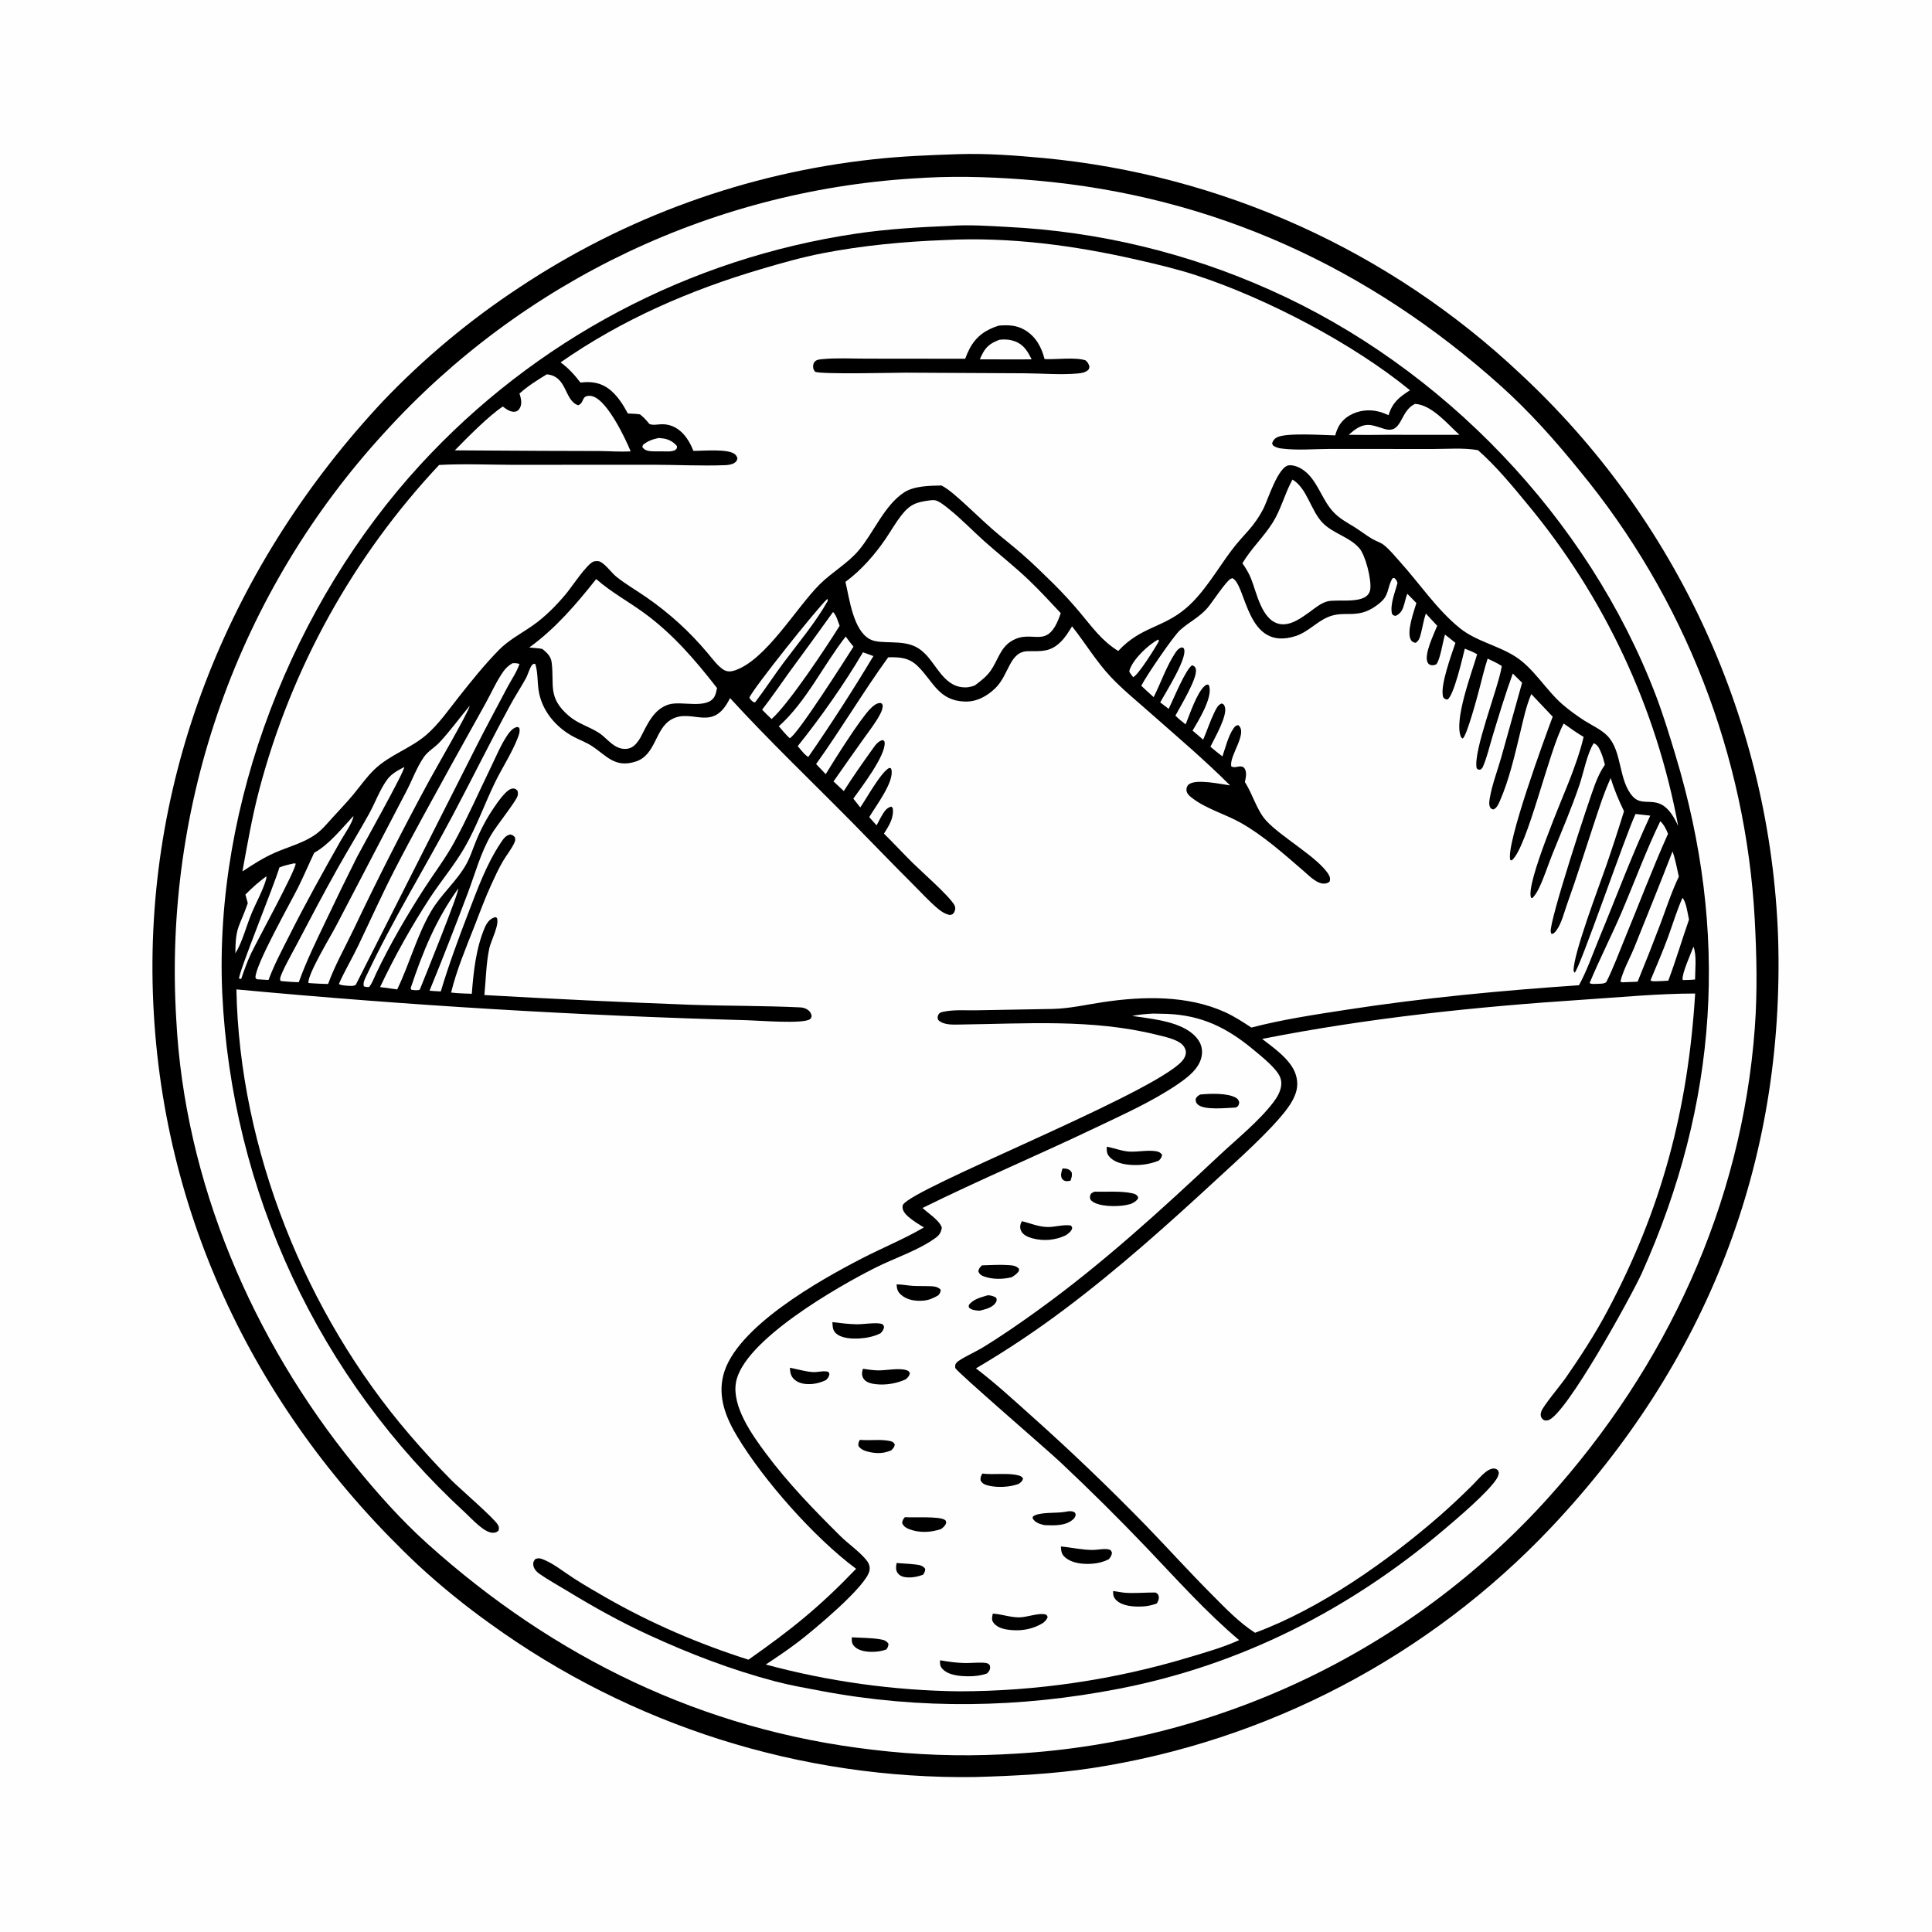 <?xml version="1.0" encoding="utf-8" ?>
<svg xmlns="http://www.w3.org/2000/svg" xmlns:xlink="http://www.w3.org/1999/xlink" width="1024" height="1024">
	<path fill="#FEFEFE" d="M0 0L1024 0L1024 1024L0 1024L0 0Z"/>
	<path d="M507.514 81.724L507.921 81.708C522.815 81.222 538.209 82.385 553.037 83.754Q557.427 84.168 561.807 84.672Q566.187 85.176 570.556 85.77Q574.925 86.364 579.281 87.049Q583.637 87.733 587.978 88.507Q592.318 89.282 596.642 90.145Q600.966 91.009 605.271 91.962Q609.576 92.915 613.86 93.957Q618.145 94.998 622.407 96.128Q626.669 97.258 630.906 98.476Q635.144 99.694 639.356 100.999Q643.567 102.304 647.751 103.695Q651.935 105.087 656.089 106.565Q660.243 108.043 664.366 109.606Q668.489 111.169 672.578 112.818Q676.668 114.466 680.722 116.198Q684.777 117.93 688.795 119.746Q692.813 121.562 696.793 123.46Q700.772 125.358 704.712 127.338Q708.651 129.319 712.549 131.38Q716.447 133.441 720.302 135.582Q724.156 137.723 727.965 139.943Q731.775 142.164 735.537 144.462Q739.3 146.761 743.015 149.136Q746.729 151.512 750.394 153.964Q754.058 156.416 757.671 158.943Q761.284 161.47 764.844 164.072Q768.404 166.673 771.91 169.347Q775.416 172.021 778.865 174.767Q782.315 177.514 785.707 180.33Q789.099 183.147 792.433 186.033Q795.766 188.92 799.039 191.874Q802.312 194.829 805.523 197.85Q809.39 201.436 813.168 205.117Q816.946 208.797 820.632 212.569Q824.318 216.341 827.91 220.203Q831.503 224.065 834.999 228.014Q838.495 231.963 841.893 235.996Q845.291 240.03 848.588 244.146Q851.886 248.262 855.081 252.458Q858.276 256.654 861.368 260.928Q864.459 265.201 867.444 269.549Q870.429 273.897 873.306 278.318Q876.183 282.738 878.951 287.227Q881.718 291.717 884.375 296.274Q887.031 300.83 889.574 305.45Q892.117 310.071 894.546 314.752Q896.975 319.434 899.288 324.174Q901.601 328.914 903.797 333.709Q905.992 338.505 908.07 343.353Q910.146 348.201 912.104 353.098Q914.061 357.996 915.897 362.94Q917.733 367.884 919.446 372.872Q921.16 377.86 922.751 382.889Q924.341 387.917 925.808 392.984Q927.274 398.05 928.615 403.151Q929.957 408.251 931.172 413.383Q932.388 418.516 933.476 423.676Q934.565 428.837 935.526 434.023Q936.488 439.208 937.321 444.416Q938.155 449.624 938.86 454.851Q939.565 460.078 940.142 465.32Q940.718 470.563 941.165 475.818Q941.612 481.073 941.93 486.338Q942.248 491.602 942.436 496.873C946.125 616.848 904.194 722.614 822.075 809.639Q819.071 812.812 816.003 815.922Q812.935 819.032 809.803 822.078Q806.671 825.125 803.477 828.106Q800.283 831.087 797.029 834.001Q793.774 836.916 790.46 839.763Q787.146 842.609 783.773 845.387Q780.401 848.165 776.973 850.873Q773.544 853.58 770.06 856.217Q766.576 858.853 763.039 861.417Q759.501 863.981 755.912 866.472Q752.322 868.962 748.682 871.378Q745.042 873.794 741.353 876.135Q737.663 878.475 733.927 880.739Q730.19 883.003 726.408 885.189Q722.625 887.375 718.798 889.483Q714.971 891.591 711.102 893.619Q707.232 895.648 703.322 897.596Q699.411 899.544 695.461 901.411Q691.511 903.278 687.524 905.064Q683.536 906.849 679.513 908.552Q675.489 910.254 671.431 911.874Q667.374 913.493 663.283 915.028Q659.193 916.564 655.072 918.014Q650.951 919.465 646.801 920.83Q642.651 922.196 638.473 923.475Q634.296 924.755 630.093 925.948Q625.89 927.141 621.663 928.247Q617.437 929.353 613.188 930.372Q608.94 931.391 604.671 932.321Q600.403 933.252 596.116 934.095Q591.829 934.938 587.525 935.692Q583.222 936.446 578.904 937.111C558.226 940.264 537.521 941.269 516.647 941.866Q512.366 941.924 508.084 941.896Q503.802 941.869 499.522 941.755Q495.242 941.642 490.965 941.443Q486.688 941.245 482.416 940.96Q478.144 940.676 473.878 940.307Q469.612 939.937 465.355 939.482Q461.097 939.027 456.85 938.487Q452.602 937.947 448.366 937.322Q444.131 936.698 439.908 935.988Q435.686 935.279 431.478 934.485Q427.271 933.692 423.08 932.814Q418.889 931.937 414.717 930.975Q410.544 930.014 406.392 928.97Q402.24 927.925 398.109 926.798Q393.978 925.671 389.871 924.461Q385.764 923.251 381.682 921.96Q377.599 920.668 373.544 919.295Q369.488 917.922 365.461 916.468Q361.434 915.015 357.436 913.481Q353.439 911.947 349.473 910.333Q345.507 908.719 341.574 907.027Q337.641 905.334 333.743 903.563Q329.844 901.792 325.982 899.944Q322.12 898.095 318.296 896.17Q314.472 894.245 310.686 892.243Q306.901 890.242 303.157 888.165Q299.413 886.088 295.711 883.937Q292.009 881.786 288.35 879.561Q284.692 877.336 281.079 875.038Q277.466 872.741 273.9 870.371Q270.333 868.002 266.815 865.562Q263.297 863.122 259.828 860.612Q239.881 846.374 221.853 829.772C136.424 749.576 84.873 644.071 81.021 526.18C77.176 408.481 123.089 297.96 203.016 212.607Q211.16 204.073 219.774 196.016Q228.389 187.959 237.447 180.403Q246.506 172.847 255.978 165.818Q265.451 158.789 275.307 152.309Q280.548 148.827 285.89 145.503Q291.233 142.18 296.672 139.017Q302.112 135.854 307.644 132.856Q313.175 129.857 318.794 127.025Q324.413 124.194 330.114 121.531Q335.815 118.868 341.593 116.377Q347.37 113.886 353.22 111.569Q359.07 109.252 364.987 107.11Q370.903 104.969 376.881 103.006Q382.859 101.042 388.893 99.258Q394.927 97.474 401.011 95.871Q407.096 94.269 413.225 92.848Q419.355 91.428 425.524 90.192Q431.694 88.955 437.897 87.904Q444.101 86.853 450.333 85.987Q456.566 85.122 462.821 84.443C477.634 82.804 492.623 82.213 507.514 81.724Z"/>
	<path fill="#FEFEFE" d="M489.224 94.287Q490.022 94.222 490.822 94.176C510.197 93.156 530.088 93.984 549.407 95.694C643.238 104.001 725.413 141.709 795.428 204.507C810.703 218.207 824.505 233.718 837.381 249.666Q839.956 252.793 842.469 255.97Q844.982 259.147 847.432 262.374Q849.881 265.6 852.266 268.874Q854.651 272.148 856.971 275.469Q859.291 278.79 861.544 282.156Q863.798 285.523 865.984 288.933Q868.171 292.343 870.289 295.796Q872.407 299.248 874.457 302.742Q876.507 306.237 878.486 309.771Q880.466 313.305 882.376 316.877Q884.285 320.45 886.124 324.059Q887.962 327.669 889.729 331.314Q891.495 334.96 893.189 338.639Q894.883 342.319 896.504 346.032Q898.125 349.744 899.671 353.488Q901.218 357.232 902.691 361.006Q904.163 364.779 905.56 368.582Q906.958 372.384 908.28 376.213Q909.601 380.042 910.847 383.897Q912.092 387.751 913.261 391.63Q914.43 395.508 915.522 399.409Q916.614 403.31 917.629 407.232Q918.643 411.154 919.58 415.095Q920.516 419.036 921.375 422.995Q922.233 426.954 923.013 430.929Q923.792 434.904 924.493 438.894Q925.194 442.883 925.815 446.886Q926.437 450.889 926.979 454.904Q927.521 458.918 927.984 462.942Q928.446 466.967 928.829 471Q929.212 475.032 929.515 479.072Q929.817 483.111 930.04 487.156C931.076 506.394 931.505 525.691 930.08 544.923C923.146 638.546 883.181 724.412 820.675 793.791Q817.26 797.582 813.752 801.287Q810.244 804.992 806.645 808.609Q803.046 812.226 799.359 815.753Q795.673 819.28 791.9 822.715Q788.126 826.15 784.27 829.49Q780.413 832.83 776.475 836.074Q772.536 839.318 768.519 842.464Q764.502 845.609 760.408 848.655Q756.314 851.7 752.146 854.643Q747.978 857.586 743.739 860.425Q739.499 863.264 735.191 865.997Q730.882 868.731 726.508 871.357Q722.133 873.983 717.695 876.5Q713.256 879.016 708.757 881.423Q704.258 883.829 699.701 886.124Q695.143 888.418 690.531 890.599Q685.918 892.78 681.253 894.846Q676.588 896.912 671.873 898.863Q667.158 900.813 662.396 902.646Q657.635 904.479 652.829 906.193Q648.023 907.908 643.177 909.503Q638.33 911.099 633.446 912.573Q628.561 914.048 623.642 915.402Q618.723 916.756 613.771 917.987Q608.82 919.219 603.839 920.327Q598.859 921.436 593.853 922.421Q588.846 923.406 583.817 924.268Q578.788 925.129 573.739 925.865Q568.69 926.601 563.625 927.213Q558.559 927.824 553.48 928.31Q548.401 928.796 543.311 929.156Q538.222 929.516 533.125 929.75L530.962 929.871Q513.884 930.693 496.798 930.081Q479.712 929.469 462.737 927.426C372.524 917.018 293.844 878.664 226.569 818.223C212.607 805.68 199.79 791.231 187.957 776.677C133.757 710.016 97.882 626.545 93.413 540.205Q93.092 534.919 92.904 529.626Q92.716 524.333 92.66 519.037Q92.605 513.742 92.682 508.446Q92.76 503.151 92.971 497.859Q93.181 492.567 93.524 487.282Q93.868 481.997 94.344 476.722Q94.82 471.448 95.428 466.187Q96.036 460.926 96.776 455.681Q97.516 450.437 98.387 445.213Q99.259 439.99 100.261 434.789Q101.264 429.589 102.396 424.415Q103.529 419.242 104.791 414.098Q106.053 408.955 107.444 403.845Q108.835 398.734 110.353 393.661Q111.872 388.587 113.518 383.553Q115.163 378.519 116.935 373.528Q118.706 368.537 120.602 363.592Q122.498 358.647 124.518 353.751Q126.538 348.856 128.68 344.012Q130.822 339.168 133.085 334.38Q135.348 329.592 137.73 324.862Q140.113 320.132 142.613 315.463Q145.113 310.795 147.73 306.19Q150.347 301.586 153.079 297.049Q155.81 292.511 158.655 288.044Q161.5 283.577 164.456 279.182Q167.411 274.788 170.477 270.469Q173.542 266.15 176.715 261.91Q179.888 257.669 183.166 253.51Q186.444 249.35 189.826 245.274Q193.207 241.198 196.69 237.209Q200.173 233.219 203.755 229.318Q207.158 225.569 210.652 221.905Q214.146 218.241 217.729 214.663Q221.312 211.086 224.981 207.597Q228.65 204.108 232.404 200.71Q236.158 197.313 239.993 194.008Q243.829 190.703 247.744 187.493Q251.66 184.283 255.653 181.169Q259.646 178.056 263.713 175.042Q267.781 172.027 271.922 169.113Q276.062 166.199 280.273 163.388Q284.484 160.576 288.762 157.868Q293.04 155.161 297.383 152.558Q301.726 149.956 306.132 147.461Q310.538 144.966 315.003 142.58Q319.469 140.193 323.991 137.917Q328.514 135.641 333.09 133.476Q337.667 131.311 342.296 129.258Q346.924 127.206 351.602 125.268Q356.279 123.33 361.003 121.507Q365.726 119.683 370.493 117.976Q375.26 116.269 380.067 114.68Q384.874 113.09 389.718 111.619Q394.563 110.147 399.442 108.795Q404.321 107.442 409.232 106.21Q414.143 104.977 419.082 103.865Q424.021 102.753 428.987 101.762Q433.952 100.772 438.94 99.903Q443.928 99.034 448.936 98.288Q453.943 97.541 458.968 96.918Q463.993 96.294 469.031 95.794Q474.069 95.294 479.118 94.917Q484.167 94.54 489.224 94.287Z"/>
	<path d="M503.65 119.718C513.606 119.022 523.919 119.72 533.866 120.274Q542.875 120.719 551.854 121.582Q560.832 122.446 569.761 123.726Q578.69 125.007 587.549 126.702Q596.409 128.396 605.18 130.502Q613.951 132.607 622.614 135.118Q631.278 137.63 639.815 140.542Q648.352 143.453 656.744 146.76Q665.137 150.066 673.366 153.759C764.734 194.52 841.689 274.609 877.498 368.234C881.463 378.602 884.675 389.167 887.896 399.784C916.574 494.329 910.711 584.454 870.255 674.681C865.273 685.793 829.664 750.816 820.4 752.785C819.189 753.042 818.311 752.923 817.431 751.974C816.365 750.823 816.46 749.318 816.985 747.946C818.185 744.813 827.199 734.117 829.734 730.471C837.659 719.07 845.296 707.307 851.837 695.048C880.779 640.8 894.708 587.859 898.467 526.588C878.803 526.611 859.02 528.546 839.4 529.835C782.214 533.59 725.246 539.531 668.971 550.651C674.486 554.935 680.843 559.332 684.714 565.247C687.11 568.908 688.206 573.45 687.206 577.769C686.298 581.691 683.93 585.476 681.483 588.631C672.667 599.999 656.246 614.58 645.392 624.606C619.263 648.741 592.898 672.41 564.425 693.803Q541.75 710.882 517.278 725.269C527.548 733.076 537.251 742.036 546.878 750.629Q578.339 778.734 607.761 808.967C619.341 820.976 630.553 833.348 642.327 845.168C649.49 852.358 656.62 859.885 665.2 865.404C699.897 852.588 735.777 827.26 763.5 803.038Q772.043 795.502 780.119 787.468C782.593 785.046 784.93 782.107 787.675 780.022C788.964 779.044 790.963 777.955 792.633 778.48C793.901 778.879 793.991 779.388 794.432 780.504C794.262 781.797 793.956 782.719 793.26 783.807C788.685 790.96 772.644 804.571 765.449 810.664C715.331 853.109 657.826 882.47 593.161 895.052C540.58 905.283 487.838 906.166 435.133 896.219C427.006 894.685 418.726 893.243 410.727 891.129C387.595 885.012 365.613 876.57 343.908 866.588C328.719 859.604 314.58 851.703 300.316 843.02C295.497 840.086 290.373 837.295 285.762 834.054C284.255 832.994 282.845 831.341 282.645 829.429C282.498 828.019 282.877 827.432 283.694 826.348C284.988 825.832 285.885 825.792 287.19 826.259C292.951 828.322 299.007 833.278 304.177 836.59C309.767 840.171 315.477 843.495 321.241 846.784C345.392 860.562 370.225 871.235 396.689 879.668C419.578 863.604 434.366 851.714 453.755 831.493C431.822 815.225 404.932 784.892 390.821 761.489C384.791 751.489 380.387 740.654 383.38 728.856C389.804 703.53 434.504 678.483 456.972 666.912C467.8 661.336 479.173 656.72 489.691 650.557C486.818 648.813 483.883 647.065 481.362 644.823C479.85 643.478 478.309 641.763 478.365 639.618C478.379 639.066 478.391 638.878 478.671 638.449C484.558 629.435 601.988 583.365 624.575 564.27C626.481 562.659 628.555 560.405 628.539 557.741C628.53 556.303 627.813 554.893 626.835 553.865C623.897 550.772 617.054 549.426 613.039 548.432C578.868 539.965 543.846 542.591 509.035 543.021C505.205 543.068 500.167 543.454 497.237 540.581C496.941 539.55 496.778 539.022 497.276 537.973C497.962 536.528 499.171 536.409 500.602 536.132C506.059 535.074 512.23 535.594 517.79 535.478L558.121 534.749C567.179 534.512 575.919 532.446 584.847 531.123C605.988 527.989 629.375 527.452 649.208 536.426C654.19 538.679 658.704 541.664 663.277 544.63C679.743 540.328 696.963 537.765 713.776 535.17C754.692 528.853 795.604 525.027 836.894 522.194C841.19 514.316 844.26 505.336 847.704 497.029C856.625 475.513 864.838 453.39 874.675 432.299L866.868 431.429C861.884 441.71 837.177 513.845 834.581 515.579L834.025 514.593C833.837 505.636 847.429 470.137 851.158 459.337Q856.204 444.731 860.76 429.965C857.987 424.2 855.524 418.514 853.716 412.366C850.05 420.346 847.412 428.807 844.646 437.128C839.977 451.179 835.595 465.338 830.573 479.268C829.062 483.461 827.604 489.584 824.907 493.141C824.174 494.108 823.643 494.825 822.41 495.046C822.132 494.576 822.063 494.529 821.933 493.91C820.882 488.89 841.94 424.701 845.478 415.462C846.847 411.887 848.459 408.464 850.634 405.309C850.034 403.048 849.465 400.82 848.512 398.676C847.612 396.654 846.891 394.758 844.724 393.929C841.309 399.044 839.338 409.454 837.271 415.626C833.066 428.181 827.798 440.346 822.845 452.614C820.447 458.554 818.517 464.815 815.763 470.596C814.822 472.573 813.784 474.323 812.281 475.931L811.557 475.936C808.154 469.178 828.734 421.814 832.309 412.372C834.897 405.537 837.527 398.377 839.178 391.26L839.339 390.554C835.685 388.485 832.256 385.89 828.8 383.504C821.051 397.395 809.503 449.535 801.234 456.039L800.498 455.834C797.879 447.939 818.908 390.626 822.963 379.863L811.614 367.865C808.846 374.356 807.395 381.455 805.739 388.29C802.835 400.277 799.904 413.266 794.949 424.559C794.171 426.333 793.388 428.279 791.479 429.043C790.765 428.759 790.26 428.754 789.869 428.034C789.06 426.548 789.335 424.763 789.598 423.164C790.764 416.061 793.646 408.587 795.631 401.644L806.745 361.872L801.814 356.99C797.836 367.882 794.504 379.002 791.125 390.091C789.514 395.376 788.176 401.278 786.006 406.34C785.706 407.039 785.259 407.454 784.677 407.915C783.478 407.969 783.561 408.014 782.674 407.211C780.632 398.345 794.003 364.941 795.865 353.625C795.9 353.412 795.929 353.197 795.962 352.982C793.593 351.448 791.029 350.293 788.485 349.084C786.753 354.356 785.487 359.821 784.071 365.187C783.054 369.134 777.486 389.904 775.274 391.443L774.464 390.852C770.285 382.175 780.063 356.638 782.918 346.763C780.84 345.529 778.613 344.702 776.375 343.808C775.125 348.939 770.687 368.044 767.343 370.712C766.024 370.747 766.065 370.626 765.043 369.757C762.723 364.468 769.544 346.438 771.399 340.738C769.594 339.239 767.723 337.813 765.881 336.36C764.737 339.955 763.366 349.454 761.381 351.931C760.979 352.432 759.545 352.674 758.876 352.594C757.784 352.462 757.059 351.996 756.603 350.978C754.702 346.737 760.096 335.895 761.754 331.676L755.718 325.181C754.542 328.634 754.033 332.258 753.107 335.78C752.593 337.738 752.156 339.64 750.299 340.714C749.203 340.51 748.418 340.23 747.818 339.188C745.346 334.901 749.401 324.208 750.708 319.608L745.921 314.729C744.866 317.172 744.588 319.778 743.626 322.224C742.87 324.147 741.657 325.587 739.752 326.409C738.484 326.219 738.55 326.266 737.762 325.256C736.663 320.323 739.459 313.841 740.689 308.985C740.353 307.737 739.994 307.267 739.064 306.377L738.153 306.4C736.156 309.418 736.091 312.707 734.536 315.79C733.421 318 731.375 319.659 729.403 321.077C719 328.557 712.665 323.136 703.556 327.181C697.569 329.84 693.126 335.044 686.738 337.109C660.526 345.585 660.77 310.267 653.258 306.451C652.955 306.551 652.635 306.609 652.349 306.751C649.746 308.049 642.444 319.404 639.903 322.311C635.615 327.219 630.124 329.754 625.413 334.013C621.834 337.249 607.305 358.593 604.904 363.475C607.037 365.533 609.276 367.501 611.461 369.506C615.322 361.84 618.274 352.984 623.056 345.853C623.971 344.488 624.852 343.488 626.525 343.132C627.358 343.575 627.363 343.35 627.61 344.09C629.272 349.064 617.709 367.2 614.931 372.276L619.434 375.719C621.552 371.46 628.507 354.338 631.919 352.597C633.054 353.19 633.581 353.357 633.847 354.76C634.749 359.511 625.568 374.454 622.988 379.304C624.649 381.02 626.554 382.454 628.418 383.941C630.497 378.759 634.466 366.925 638.545 363.548C639.381 362.856 639.414 362.824 640.531 362.912C640.807 363.392 640.869 363.435 641.012 364.062C642.441 370.342 635.129 382.09 632.085 387.241L637.707 392.026C639.762 387.274 641.365 382.285 643.627 377.627C644.499 375.832 645.514 373.551 647.524 372.845C648.617 373.289 648.745 373.427 649.157 374.563C650.833 379.195 643.602 391.492 641.552 395.774C643.62 397.575 645.74 399.254 647.92 400.915C649.504 396.246 650.982 390.107 653.785 386.065C654.548 384.966 654.982 384.542 656.291 384.326C661.685 388.51 651.179 400.883 652.644 406.247C654.511 407.172 656.029 405.983 657.968 406.263C658.708 406.371 659.318 406.751 659.7 407.378C661.013 409.532 660.254 412.202 659.812 414.52C664.025 420.995 666.04 429.417 671.161 435.02C679.054 443.654 698.849 454.637 704.175 463.507C704.979 464.847 705.137 465.706 704.761 467.204C704.003 467.868 703.513 468.098 702.498 468.268C698.387 468.958 693.935 464.218 691.098 461.775C680.696 452.817 669.583 442.811 657.586 436.079C649.546 431.566 639.568 428.755 632.238 423.257C630.805 422.182 628.867 420.702 628.841 418.708C628.826 417.555 629.158 416.463 630.1 415.734C634.054 412.675 647.186 415.66 651.977 416.276C638.198 402.507 623.224 389.857 608.637 376.964C601.974 371.074 594.925 365.329 588.816 358.861C581.014 350.6 575.249 340.835 568.209 331.983C566.383 334.913 564.617 337.866 562.125 340.293C556.616 345.657 551.983 345.112 544.94 345.148C534.939 345.2 534.966 357.516 527.572 364.718C523.141 369.035 517.634 372.064 511.289 371.838C497.437 371.346 494.633 361.136 486.438 353.094C481.756 348.499 476.931 348.262 470.775 348.378C457.418 366.831 445.842 386.421 432.56 404.968L437.652 410.31C442.269 402.735 455.731 381.301 461.27 375.669C462.57 374.347 464.601 372.502 466.586 372.613C467.35 372.656 467.412 373.081 467.835 373.634C467.937 375.458 467.27 377.058 466.429 378.648C463.993 383.252 460.517 387.626 457.504 391.883Q449.582 402.987 441.785 414.178L447.236 419.284C452.08 411.597 457.447 404.024 462.736 396.629C464.044 394.801 465.587 392.635 467.944 392.247C468.514 392.716 468.803 392.719 468.875 393.518C469.51 400.479 456.51 417.334 452.278 423.291L455.967 427.947C459.376 423.083 466.824 409.32 471.361 406.977L472.246 407.273C472.316 407.463 472.406 407.647 472.455 407.843C474.09 414.336 464.11 427.332 460.71 433.077C461.96 434.574 463.305 435.997 464.617 437.44C465.737 435.338 466.824 433.179 468.079 431.155C469.177 429.384 470.427 427.967 472.479 427.516L473.187 428.383C473.845 433.663 471.172 437.57 468.523 441.84C473.743 446.971 478.694 452.377 483.91 457.517C488.892 462.427 502.887 474.602 505.835 479.686C506.455 480.754 506.429 482.028 505.908 483.148C505.27 484.523 504.827 484.645 503.497 484.987C500.777 484.4 498.79 483.076 496.693 481.272C492.136 477.349 487.973 472.756 483.706 468.512C472.993 457.855 462.566 446.95 451.96 436.192C430.194 414.118 407.888 392.886 386.927 369.991C377.876 388.668 367.104 375.113 355.992 381.241C347.066 386.164 347.787 400.041 337.064 403.593C325.956 407.271 321.535 400.538 313.639 395.369C310.843 393.538 307.45 392.283 304.469 390.741C294.697 385.685 286.929 376.567 285.414 365.466C284.814 361.071 285.053 356.146 283.729 351.935L283.045 351.796C282.715 351.992 282.314 352.102 282.054 352.385C280.844 353.706 279.719 357.778 278.691 359.617C276.023 364.395 273.022 368.97 270.408 373.787C259.981 393 250.285 412.652 240.046 431.974C225.044 460.288 208.064 487.722 194.43 516.696C193.616 518.425 192.187 520.871 192.875 522.787C193.89 523.133 194.565 523.192 195.635 523.131C197.269 521.162 198.228 518.357 199.332 516.027C206.635 500.617 215.629 485.26 224.853 470.928C230.139 462.714 236.114 454.958 240.786 446.356C247.805 433.433 253.767 419.872 260.182 406.64C262.931 400.971 265.634 394.36 269.241 389.194C270.264 387.728 271.773 385.996 273.542 385.466C274.474 385.186 274.421 385.364 275.224 385.764C275.709 387.664 275.131 389.24 274.448 391.015C271.286 399.23 266.03 407.114 262.183 415.082C256.712 426.412 252.574 438.285 246.237 449.218C240.868 458.48 233.947 466.701 228.047 475.625Q220.594 487.045 213.938 498.946Q207.282 510.848 201.453 523.176L210.532 524.405C217.042 510.901 220.848 496.15 228.407 483.139C233.715 474.002 242.239 466.979 247.238 457.859C249.295 454.106 250.605 449.89 252.236 445.936Q254.111 441.286 256.47 436.861Q258.829 432.436 261.646 428.288C263.391 425.734 268.451 418.062 271.748 417.922C273.118 417.863 273.436 418.273 274.304 419.169C274.538 420.242 274.654 421.043 274.246 422.097C272.945 425.458 263.225 437.575 260.435 442.287C254.775 451.846 251.835 463.053 247.918 473.406C241.387 490.673 234.674 508.023 227.662 525.097C229.643 525.302 231.642 525.369 233.631 525.48C237.892 511.26 242.908 497.701 248.225 483.864C253.183 470.965 257.738 458.209 265.473 446.6C266.766 444.659 268.042 442.757 270.453 442.28C271.855 442.664 271.98 442.731 272.937 443.822C273.096 444.91 273.213 445.344 272.762 446.382C271.282 449.785 268.649 452.981 266.733 456.179C264.319 460.211 262.345 464.611 260.376 468.877C256.997 476.198 254.228 483.905 251.27 491.408C246.802 502.74 242.004 514.233 239.088 526.076C242.7 526.535 246.428 526.554 250.068 526.722C250.957 515.041 252.283 502.624 256.887 491.757C257.888 489.395 259.396 487.119 261.947 486.283C262.777 486.011 262.497 486.074 263.341 486.486C264.914 489.84 260.123 498.918 259.348 502.568C257.672 510.465 257.512 519.329 256.738 527.4Q311.544 530.508 366.4 532.561C385.573 533.203 404.85 533.024 423.998 533.929C425.391 533.995 426.66 534.287 427.852 535.036C429.248 535.914 429.881 536.918 430.207 538.528C429.965 539.244 429.962 539.685 429.328 540.169C425.802 542.861 401.849 540.878 396.019 540.743Q260.389 537.039 125.298 524.396C126.915 609.001 161.912 696.092 216.879 760.176Q227.603 772.74 239.21 784.493C243.61 788.917 262.047 804.778 263.931 808.237C264.584 809.436 264.54 810.003 264.207 811.285C263.372 812.074 262.665 812.298 261.511 812.389C256.869 812.757 249.873 804.784 246.603 801.791Q243.011 798.492 239.5 795.107Q235.989 791.722 232.562 788.251Q229.135 784.781 225.794 781.229Q222.452 777.676 219.199 774.042Q215.945 770.409 212.781 766.697Q209.617 762.986 206.545 759.198Q203.473 755.41 200.494 751.548Q197.515 747.686 194.632 743.753Q191.748 739.82 188.961 735.817Q186.175 731.814 183.487 727.745Q180.798 723.675 178.211 719.542Q175.623 715.408 173.136 711.212Q170.65 707.016 168.267 702.76Q165.884 698.505 163.606 694.193Q161.327 689.881 159.155 685.514Q156.983 681.147 154.918 676.729Q152.853 672.311 150.896 667.843Q148.939 663.376 147.093 658.862Q145.246 654.348 143.51 649.79Q141.774 645.232 140.149 640.634Q138.525 636.035 137.014 631.398Q135.502 626.761 134.104 622.088Q132.707 617.416 131.423 612.71Q130.14 608.005 128.972 603.27Q127.804 598.535 126.752 593.772Q125.7 589.01 124.765 584.223Q123.83 579.437 123.012 574.628Q122.194 569.82 121.493 564.994Q120.793 560.167 120.21 555.325Q119.628 550.483 119.164 545.628Q118.7 540.773 118.355 535.908Q118.009 531.043 117.783 526.171C113.383 425.913 155.277 319.748 222.89 246.189Q225.705 243.125 228.585 240.121Q231.464 237.117 234.407 234.175Q237.349 231.233 240.354 228.355Q243.359 225.476 246.424 222.662Q249.489 219.848 252.613 217.1Q255.738 214.352 258.92 211.671Q262.102 208.99 265.34 206.377Q268.579 203.764 271.872 201.22Q275.165 198.677 278.512 196.204Q281.858 193.731 285.257 191.33Q288.655 188.929 292.104 186.601Q295.552 184.273 299.05 182.018Q302.547 179.764 306.092 177.584Q309.636 175.405 313.226 173.301Q316.816 171.198 320.451 169.171Q324.085 167.144 327.761 165.195Q331.437 163.246 335.154 161.376Q338.871 159.505 342.627 157.714Q346.383 155.923 350.176 154.213Q353.969 152.502 357.798 150.872Q361.626 149.243 365.489 147.695Q369.351 146.147 373.246 144.682Q377.14 143.216 381.065 141.834Q384.99 140.452 388.943 139.154Q392.896 137.855 396.876 136.641Q400.856 135.427 404.861 134.298Q408.866 133.169 412.894 132.125Q416.922 131.082 420.971 130.124Q425.021 129.166 429.089 128.294Q433.158 127.423 437.244 126.638Q441.331 125.854 445.433 125.156Q449.535 124.458 453.651 123.848C470.236 121.369 486.914 120.409 503.65 119.718Z"/>
	<path fill="#FEFEFE" d="M897.552 501.796C899.39 505.992 898.424 514.495 898.421 519.151C896.342 519.387 894.214 519.382 892.122 519.455L891.8 519.198C891.409 515.933 896.259 505.333 897.552 501.796Z"/>
	<path fill="#FEFEFE" d="M613.84 338.957C614.183 339.278 613.984 339.042 614.236 339.796C612.452 343.176 603.277 357.865 600.601 358.901C599.859 358.016 599.235 357.088 598.59 356.131C598.603 355.631 598.577 355.48 598.765 354.942C600.806 349.113 608.586 341.788 613.84 338.957Z"/>
	<path fill="#FEFEFE" d="M349.126 232.139Q350.369 232.242 351.605 232.404C354.347 232.781 357.083 234.252 358.785 236.447C358.851 237.698 358.781 237.601 357.932 238.546C355.713 239.569 353.121 239.247 350.721 239.216C348.611 239.221 346.388 239.333 344.292 239.083C342.606 238.881 341.429 238.29 340.418 236.94L340.804 235.803C343.17 233.743 346.096 232.766 349.126 232.139Z"/>
	<path fill="#FEFEFE" d="M141.14 464.473C141.271 465.144 141.172 465.592 140.975 466.264C139.223 472.244 135.668 478.484 133.26 484.319C130.504 491.001 128.486 499.179 124.778 505.284C124.688 490.914 127.112 491.102 131.329 478.692L130.073 474.151Q135.206 468.854 141.14 464.473Z"/>
	<path fill="#FEFEFE" d="M438.456 317.466C438.783 317.831 438.58 317.551 438.746 318.46C432.236 330.004 423.258 340.612 415.329 351.215C410.167 358.118 405.472 365.401 400.24 372.23L399.369 372.137C398.359 371.35 397.701 370.917 397.183 369.705C399.806 364.098 432.891 322.682 438.456 317.466Z"/>
	<path fill="#FEFEFE" d="M242.896 470.911C243.211 473.441 224.957 518.438 222.514 524.48C221.333 525.134 219.488 524.731 218.12 524.645C217.883 524.407 217.79 524.06 217.644 523.757C224.166 504.32 230.883 487.683 242.896 470.911Z"/>
	<path fill="#FEFEFE" d="M155.833 457.598L156.692 457.704C157.132 460.572 136.005 499.172 133.045 505.416C130.979 509.773 129.402 514.287 127.847 518.843C127.476 518.894 127.101 518.765 126.731 518.709C126.192 515.927 145.481 468.797 148.096 459.755C150.632 458.735 153.174 458.174 155.833 457.598Z"/>
	<path fill="#FEFEFE" d="M891.746 475.883C893.739 477.969 894.551 484.481 895.201 487.406C891.458 498.186 888.244 509.085 884.223 519.778C881.958 519.994 879.65 520.006 877.375 520.098C876.224 520.079 875.796 520.226 874.781 519.625C877.966 511.986 881.286 504.345 884.13 496.571C886.656 489.669 888.744 482.599 891.746 475.883Z"/>
	<path fill="#FEFEFE" d="M457.388 345.722L462.911 347.746Q446.53 375.041 428.413 401.216C426.367 400.076 424.396 397.235 422.798 395.478C434.965 380.315 447.518 362.488 457.388 345.722Z"/>
	<path fill="#FEFEFE" d="M448.239 337.378C449.538 339.244 450.925 340.982 452.377 342.729C448.479 348.835 422.427 389.874 418.555 391.275C416.466 389.32 414.648 387.112 412.791 384.941C427.403 371.824 436.242 352.762 448.239 337.378Z"/>
	<path fill="#FEFEFE" d="M749.979 214.066C758.844 214.535 767.172 224.703 773.551 230.478L734.986 230.448Q724.911 230.615 714.837 230.453C716.357 229.142 717.887 227.802 719.636 226.802C725.096 223.679 728.618 225.891 733.95 227.387C743.203 229.982 741.814 218.461 749.466 214.334C749.636 214.243 749.808 214.156 749.979 214.066Z"/>
	<path fill="#FEFEFE" d="M441.519 324.384C443.183 325.737 444.221 329.671 445.022 331.667C438.194 342.7 417.892 373.3 408.945 381.099C407.208 379.524 405.588 377.801 403.937 376.137C409.072 369.585 413.701 362.67 418.586 355.934Q430.172 340.246 441.519 324.384Z"/>
	<path fill="#FEFEFE" d="M886.467 451.278C888.022 455.511 888.791 460.241 889.817 464.639C885.983 472.645 883.174 481.292 880.075 489.606Q874.23 505.053 867.96 520.332L860.875 520.596C859.921 520.684 859.78 520.658 858.825 520.29C860.363 513.985 863.999 507.713 866.422 501.664C873.143 484.884 879.975 468.15 886.467 451.278Z"/>
	<path fill="#FEFEFE" d="M879.996 435.243C881.967 437.157 883.074 439.406 884.09 441.921C875.826 460.367 868.622 479.449 860.896 498.142C857.81 505.608 854.974 513.388 851.328 520.589C850.034 521.521 848.175 521.363 846.632 521.456C845.342 521.45 843.585 521.771 842.533 521.029C847.733 508.45 854.048 496.219 859.42 483.672C866.293 467.619 872.384 450.937 879.996 435.243Z"/>
	<path fill="#FEFEFE" d="M187.317 432.508C187.179 435.657 182.234 442.649 180.623 445.498C171.236 462.103 161.986 478.694 153.413 495.74C149.507 503.506 145.348 511.239 142.321 519.398L136.053 519.025L135.409 518.235C134.973 512.014 154.085 478.223 157.911 470.537C160.953 464.427 163.616 458.156 166.539 451.991C174.532 447.559 181.068 439.141 187.317 432.508Z"/>
	<path fill="#FEFEFE" d="M214.259 406.542C214.424 409.01 192.079 448.635 189.169 454.321Q180.762 471.067 172.741 488.001C167.616 498.72 162.375 509.391 158.357 520.586C155.224 520.539 152.13 520.276 149.011 520.002L148.564 519.634C148.467 519.163 148.41 519.063 148.501 518.518C149.005 515.49 155.169 504.574 156.877 501.329C164.119 487.562 171.367 473.721 178.989 460.163C184.395 450.546 190.168 441.131 195.53 431.492C198.797 425.62 201.183 418.791 205.096 413.356C207.452 410.084 210.788 408.371 214.259 406.542Z"/>
	<path fill="#FEFEFE" d="M248.954 374.074C248.686 376.861 229.983 409.028 227.33 414.036Q206.385 452.669 187.541 492.369C182.933 502.041 177.562 511.456 173.887 521.536C170.478 521.49 167.097 521.281 163.696 521.048L163.423 520.821C163.458 515.523 175.253 496.35 178.344 490.355L215.222 419.687C218.421 413.688 220.857 406.672 224.757 401.125C226.855 398.141 230.465 396.153 232.962 393.464C238.606 387.387 243.64 380.47 248.954 374.074Z"/>
	<path fill="#FEFEFE" d="M271.557 351.548C273.026 351.425 273.905 351.491 275.321 351.899C274.03 355.999 270.955 360.405 268.922 364.268C263.456 374.655 257.816 384.996 252.532 395.475L188.57 521.948C187.288 522.84 185.466 522.501 183.967 522.459C182.651 522.287 180.62 522.312 179.621 521.493C182.669 514.602 186.566 508.106 189.822 501.31C196.197 488.006 202.272 474.49 208.995 461.362C218.771 442.272 229.329 423.532 239.604 404.712L257.317 372.874C260.455 367.218 263.148 360.994 266.911 355.735C268.237 353.881 269.629 352.74 271.557 351.548Z"/>
	<path fill="#FEFEFE" d="M289.804 198.407C300.757 199.37 298.956 212.203 306.38 214.782C309.074 214.032 308.593 210.949 310.507 210.146C311.873 209.573 313.306 209.711 314.666 210.241C322.221 213.18 331.207 231.789 334.266 239.222C328.905 239.565 323.397 239.11 318.014 239.053L287.291 238.964L241.056 238.694C247.55 232.042 259.025 220.396 266.497 215.471C268.397 216.862 270.587 218.609 273.108 218.179C274.321 217.971 275.047 217.181 275.603 216.141C276.847 213.818 276.092 210.9 275.339 208.58C279.721 204.618 284.775 201.47 289.804 198.407Z"/>
	<path fill="#FEFEFE" d="M685.052 254.185C692.933 258.893 694.717 270.794 701.174 277.268C706.727 282.836 715.27 284.638 720.378 290.441C723.795 294.323 726.914 307.044 726.286 312.191C725.211 321.008 709.076 317.178 703.379 318.79C699.935 319.765 696.87 322.35 694.041 324.445C689.606 327.565 683.905 331.872 678.156 330.707C668.65 328.781 666.078 314.008 663.01 306.507C661.823 303.605 660.301 301.104 658.502 298.545C663.11 290.742 669.877 284.505 674.639 276.873C678.945 269.972 680.87 261.919 684.724 254.78L685.052 254.185Z"/>
	<path fill="#FEFEFE" d="M316 306.901C323.578 313.652 332.778 318.648 340.995 324.597C356.463 335.795 368.401 349.717 380.053 364.688C379.715 366.167 379.44 367.845 378.7 369.184C374.885 376.09 361.323 371.381 354.673 373.327C346.419 375.743 343.105 383.95 339.464 390.921C339.15 391.467 338.841 391.994 338.472 392.507C336.859 394.752 335.139 396.535 332.28 396.884C330.289 397.127 328.453 396.691 326.689 395.761C323.144 393.891 320.585 390.405 317.198 388.275C312.085 385.06 306.349 383.56 301.628 379.54C290.01 369.647 293.932 363.067 292.369 350.995C291.952 347.778 289.815 345.888 287.444 343.935C285.171 343.531 282.805 343.415 280.505 343.196C294.456 333.103 305.372 320.299 316 306.901Z"/>
	<path fill="#FEFEFE" d="M493.046 265.179C493.729 265.129 494.567 265.019 495.261 265.101C497.613 265.378 500.77 268.058 502.644 269.54C509.337 274.833 515.31 281.137 521.672 286.824C529.432 293.76 537.663 300.15 545.188 307.352C551.093 313.005 556.643 319 562.215 324.977L562.032 325.516C555.08 345.691 547.579 332.716 536.004 339.836C530.051 343.498 528.803 350.279 524.983 355.604C522.708 358.776 519.787 360.925 516.719 363.266C516.27 363.454 516.307 363.449 515.752 363.623C515.095 363.83 514.409 364 513.733 364.129C513.088 364.251 512.804 364.288 512.15 364.315C508.645 364.458 505.609 363.416 502.847 361.271C496.443 356.297 493.533 347.809 486.541 343.482C478.39 338.438 466.868 342.031 460.917 338.73C452.163 333.875 450.231 317.338 448.102 308.401C456.305 302.399 463.653 294.034 469.354 285.644C472.125 281.566 474.609 277.183 477.625 273.288C482.287 267.266 485.659 266.114 493.046 265.179Z"/>
	<path fill="#FEFEFE" d="M611.202 537.217Q614.849 537.253 618.495 537.379C636.732 538.082 650.153 544.612 663.978 556.063C667.808 559.235 671.943 562.515 675.248 566.229C677.601 568.874 679.42 571.361 679.086 575.041C678.772 578.512 676.873 581.667 674.795 584.38C667.112 594.411 655.518 603.706 646.206 612.442C615.489 641.26 584.262 669.855 550.04 694.524C540.28 701.559 530.329 708.47 520.029 714.698C517.305 716.345 508.668 720.36 507.102 722.13C506.111 723.25 506.24 723.68 506.305 725.077C507.553 727.524 555.177 768.524 562.062 775.035Q585.608 797.163 607.916 820.538C623.777 837.164 639.203 854.451 656.781 869.309C648.227 873.151 639.002 875.778 630.032 878.461Q622.635 880.684 615.161 882.636Q607.688 884.589 600.149 886.268Q592.61 887.948 585.014 889.353Q577.419 890.757 569.778 891.885Q562.136 893.013 554.459 893.862Q546.782 894.711 539.079 895.281Q531.375 895.85 523.657 896.14Q515.938 896.429 508.214 896.438Q495.264 896.276 482.35 895.302Q469.436 894.329 456.608 892.549Q443.78 890.768 431.089 888.188Q418.398 885.607 405.893 882.236C411.848 878.282 417.815 874.28 423.486 869.924C430.95 864.19 459.437 840.64 460.856 832.369C461.261 830.005 460.34 828.179 458.837 826.426C454.887 821.816 449.662 818.347 445.348 814.073C431.365 800.22 417.667 786.094 405.893 770.279C398.734 760.664 387.901 745.534 390.06 732.821C393.855 710.469 444.697 681.543 464.315 671.741C474.542 666.63 486.99 662.664 496.128 655.912C498.002 654.526 498.818 652.961 499.191 650.702C497.947 646.752 492.004 643.109 488.951 640.247C519.027 625.384 550.056 612.318 580.338 597.854C594.968 590.866 610.883 583.78 624.262 574.625C629.56 571 635.851 566.265 636.944 559.535C637.451 556.418 636.764 553.466 634.898 550.91C627.907 541.331 610.748 540.132 600.068 538.461C603.813 537.729 607.389 537.394 611.202 537.217Z"/>
	<path d="M563.147 619.308C563.898 619.341 564.788 619.329 565.513 619.523C566.797 619.868 567.345 620.35 568.033 621.444C568.329 623.191 567.966 624.18 567.342 625.814C566.621 625.923 565.461 626.166 564.74 625.969C564.009 625.77 563.334 625.445 562.935 624.786C561.878 623.039 562.602 621.096 563.147 619.308Z"/>
	<path d="M523.546 686.508C525.194 686.553 526.621 686.961 528.025 687.838C528.319 688.997 528.43 689.357 527.713 690.457C525.935 693.188 522.2 693.919 519.298 694.686C517.553 694.629 515.204 694.446 513.825 693.264C513.27 692.788 513.488 692.375 513.501 691.714C515.773 688.511 520.001 687.629 523.546 686.508Z"/>
	<path d="M475.237 828.408C478.435 828.729 481.679 828.774 484.863 829.171C487.184 829.46 488.877 829.577 490.374 831.486C490.317 833.029 490.093 833.302 489.252 834.624C486.762 835.576 484.216 836.119 481.538 836.081C479.492 836.052 477.178 835.595 475.864 833.858C474.586 832.166 474.89 830.33 475.237 828.408Z"/>
	<path d="M455.733 763.157C460.974 763.648 466.842 762.667 471.896 763.815C473.172 764.104 473.567 764.474 474.264 765.535C473.982 767.188 473.549 767.455 472.446 768.666C468.472 770.423 464.795 770.499 460.601 769.558C458.447 769.075 456.132 768.256 454.944 766.29C454.963 764.776 454.987 764.462 455.733 763.157Z"/>
	<path d="M451.493 867.802C456.355 868.129 461.514 868.037 466.315 868.834C468.406 869.18 469.647 869.464 470.914 871.22C470.819 872.701 470.611 872.995 469.8 874.259C467.054 875.242 464.458 875.553 461.557 875.494C458.443 875.43 454.549 874.78 452.458 872.199C451.317 870.792 451.435 869.502 451.493 867.802Z"/>
	<path d="M418.654 724.94C422.682 725.695 426.819 726.987 430.902 727.234C433.491 727.391 436.749 726.273 439.151 727.169L439.628 728.272C439.261 729.892 438.926 730.369 437.722 731.514C435.523 732.505 433.296 733.251 430.886 733.498C427.506 733.844 423.628 733.538 421.002 731.133C419.074 729.366 418.796 727.441 418.654 724.94Z"/>
	<path d="M520.671 781.012C526.785 781.829 533.933 780.487 539.764 781.987C541.039 782.316 541.609 782.611 542.272 783.731C541.751 785.273 541.194 785.495 539.94 786.482C535.138 788.295 528.399 788.608 523.408 787.272C521.67 786.806 520.662 786.288 519.739 784.69C519.551 783.065 519.91 782.37 520.671 781.012Z"/>
	<path d="M565.345 801.159C566.616 800.93 568.087 800.787 569.26 801.414C569.945 801.78 569.896 802.097 570.145 802.764C569.977 803.764 569.71 804.399 568.958 805.114C564.991 808.884 558.681 808.547 553.625 808.359C551.412 807.853 548.82 807.125 547.541 805.073C547.123 804.404 547.293 804.557 547.556 803.687C551.21 801.237 559.808 802.161 564.408 801.332L565.345 801.159Z"/>
	<path d="M520.472 670.662C525.076 670.568 529.905 670.193 534.489 670.531C536.764 670.698 538.581 670.783 540.131 672.557L539.951 673.82C538.904 675.217 537.762 675.977 536.308 676.922C531.687 678.1 526.168 678.206 521.612 676.574C520.02 676.004 519.234 675.412 518.514 673.894C518.848 672.244 519.317 671.79 520.472 670.662Z"/>
	<path d="M636.092 580.124C641.127 579.609 650.737 579.214 655.151 581.888C656.311 582.591 656.511 583.167 656.832 584.428C656.34 586.099 656.514 586.18 655.016 587.011C650.339 587.157 638.273 588.648 634.776 585.348C633.832 584.458 633.826 583.783 633.694 582.589C634.243 581.204 634.888 580.894 636.092 580.124Z"/>
	<path d="M479.607 804.134C483.998 804.465 497.91 803.516 500.855 805.614C501.498 806.072 501.379 806.524 501.506 807.241C500.855 808.806 500.136 809.411 498.792 810.415C493.405 812.273 487.227 812.583 481.83 810.466C480.053 809.769 478.929 808.992 478.147 807.24C478.375 805.791 478.633 805.231 479.607 804.134Z"/>
	<path d="M475.201 680.751C478.049 680.727 480.899 681.355 483.744 681.533C486.349 681.696 488.969 681.594 491.577 681.675C494.115 681.753 496.754 681.61 498.592 683.568C498.51 685.083 498.254 685.283 497.344 686.529C494.788 688.01 492.529 689.065 489.553 689.346C485.408 689.736 480.77 689.105 477.553 686.244C475.677 684.577 475.39 683.196 475.201 680.751Z"/>
	<path d="M589.978 843.293C592.271 843.52 594.496 844.103 596.801 844.235C601.988 844.532 607.219 844.026 612.419 844.06C613.415 844.644 613.811 844.791 614.115 846.007C614.458 847.386 613.819 848.752 613.12 849.877C610.582 850.806 608.12 851.365 605.411 851.479C600.976 851.667 594.94 851.35 591.608 848.087C590.099 846.61 589.943 845.284 589.978 843.293Z"/>
	<path d="M580.124 631.612C586.407 631.779 594.031 631.139 600.071 632.461C601.612 632.798 602.422 633.126 603.265 634.466L602.966 635.594C601.849 636.931 600.81 637.445 599.239 638.163Q597.941 638.49 596.625 638.737C592.023 639.602 582.172 639.68 578.531 636.443C577.747 635.746 577.56 634.78 577.79 633.776C578.12 632.337 578.931 632.186 580.124 631.612Z"/>
	<path d="M498.27 879.981C502.764 880.758 507.227 881.396 511.796 881.456C514.356 881.49 521.513 880.836 523.392 881.627C523.816 881.805 524.131 882.173 524.501 882.446C524.644 882.901 524.803 883.301 524.791 883.798C524.756 885.221 524.072 886.05 523.117 886.991C519.778 888.12 516.673 888.483 513.176 888.464C508.781 888.439 502.678 887.961 499.53 884.556C498.187 883.102 498.15 881.816 498.27 879.981Z"/>
	<path d="M457.361 725.482C460.017 725.867 462.701 726.285 465.389 726.334C469.683 726.413 476.722 724.865 480.64 726.288C481.711 726.677 481.791 726.942 482.263 727.899C481.836 729.551 481.304 729.869 480.108 731.04C475.334 733.27 469.591 734.226 464.347 733.665C462.027 733.417 459.001 732.804 457.653 730.652C456.602 728.973 456.811 727.263 457.361 725.482Z"/>
	<path d="M541.565 647.248C546.273 648.363 550.385 650.273 555.334 650.341C559.268 650.395 563.73 648.897 567.546 649.549C567.909 650.018 568.346 650.286 568.253 650.92C568.005 652.618 566.241 653.75 564.965 654.702Q563.938 655.195 562.872 655.595Q561.805 655.995 560.707 656.299Q559.609 656.602 558.489 656.807Q557.368 657.011 556.234 657.116Q555.099 657.22 553.96 657.222Q552.821 657.225 551.686 657.126Q550.551 657.028 549.43 656.828Q548.308 656.629 547.209 656.331C544.924 655.716 542.26 654.653 541.194 652.35C540.327 650.475 540.755 649.018 541.565 647.248Z"/>
	<path d="M562.281 819.66C568.008 820.184 573.519 821.529 579.336 821.507C581.826 821.498 586.118 820.476 588.32 821.455C588.979 821.748 589.083 822.399 589.375 823.009C589.187 824.506 588.611 825.248 587.735 826.406C585.06 827.782 582.264 828.519 579.276 828.775C574.35 829.198 568.156 828.705 564.344 825.257C562.523 823.611 562.457 821.962 562.281 819.66Z"/>
	<path d="M441.188 700.758C445.438 701.278 449.704 701.801 453.989 701.89C457.553 701.964 463.96 700.837 467.139 701.635C468.133 701.884 468.19 702.416 468.582 703.258C468.335 704.854 467.791 705.482 466.748 706.62C463.386 708.37 459.41 709.174 455.646 709.403C451.701 709.643 445.709 709.462 442.815 706.419C441.23 704.752 441.317 702.919 441.188 700.758Z"/>
	<path d="M526.202 855.244C530.902 855.521 535.305 857.236 540.155 857.243C544.209 857.249 550.743 854.645 554.21 855.726C554.934 855.951 554.945 856.383 555.264 857C554.946 858.39 553.974 859.141 552.994 860.096C548.017 863.229 542.291 864.451 536.452 863.996C532.979 863.726 528.895 863.103 526.625 860.158C525.347 858.5 525.864 857.123 526.202 855.244Z"/>
	<path d="M586.593 607.773C590.624 608.483 594.87 610.255 598.951 610.393C603.477 610.547 608.146 609.476 612.659 610.167C614.189 610.401 615.06 610.822 615.933 612.086C615.608 613.708 615.305 613.936 614.228 615.121C610.541 616.639 606.698 617.386 602.722 617.487C597.988 617.607 591.745 616.921 588.287 613.398C586.545 611.623 586.557 610.116 586.593 607.773Z"/>
	<path fill="#FEFEFE" d="M500.91 127.222C535.229 125.475 569.471 130.091 602.833 137.706C613.478 140.136 624.084 142.64 634.463 146.06C671.572 158.287 717.067 182.073 747.325 206.837C741.547 210.58 738.067 213.216 735.973 220.035C734.363 219.345 732.747 218.678 731.053 218.222C725.8 216.807 720.001 217.437 715.289 220.205C711.058 222.691 708.918 226.129 707.695 230.77C701.444 230.65 681.358 229.188 676.645 231.898C675.241 232.705 674.681 233.587 674.224 235.098L674.873 236.241C676.35 237.177 677.559 237.513 679.296 237.735C687.692 238.811 696.82 237.945 705.327 237.943L759.318 237.977C767.103 237.986 775.737 237.229 783.381 238.606C792.921 247.016 801.36 257.262 809.43 267.061Q813.241 271.642 816.904 276.342Q820.567 281.042 824.077 285.857Q827.588 290.672 830.943 295.596Q834.298 300.521 837.494 305.55Q840.691 310.579 843.724 315.708Q846.758 320.836 849.627 326.059Q852.495 331.282 855.195 336.594Q857.896 341.906 860.425 347.302Q862.954 352.697 865.309 358.171Q867.665 363.644 869.844 369.19Q872.024 374.736 874.025 380.349Q876.026 385.962 877.847 391.635Q879.668 397.309 881.307 403.038Q882.945 408.767 884.4 414.546Q885.855 420.324 887.125 426.146Q888.394 431.968 889.477 437.828C880.51 417.892 871.991 429.301 865.447 422.187C857.694 413.758 859.945 398.228 852.01 390.067C848.689 386.652 843.763 384.476 839.748 381.929Q833.779 378.119 828.375 373.543C819.459 365.892 813.071 354.355 803.278 348.061C793.953 342.067 782.436 339.925 773.767 332.946C761.729 323.255 752.492 309.403 742.164 297.914C739.474 294.921 736.665 291.42 733.534 288.907C731.739 287.467 729.253 286.789 727.266 285.615C724.035 283.708 721.05 281.324 717.839 279.343C713.943 276.941 710.097 274.898 706.895 271.545C701.234 265.617 699.16 257.44 693.609 251.579C691.073 248.901 687.165 246.378 683.304 246.604C677.448 246.946 671.949 265.162 669.539 269.8C667.467 273.787 664.786 277.693 661.796 281.05C658.588 284.651 655.405 288.11 652.513 291.989C645.092 301.946 638.041 314.372 628.531 322.424C616.035 333.003 604.739 332.043 592.688 345.029C583.918 339.63 578.88 332.375 572.367 324.598Q565.824 316.805 558.62 309.619C553.04 304.134 547.415 298.595 541.512 293.461C536.317 288.942 530.831 284.763 525.664 280.21C518.833 274.191 512.433 267.743 505.469 261.856C503.369 260.123 501.424 258.578 498.997 257.313C492.756 257.464 484.538 257.502 479.206 260.981C468.834 267.749 463.193 282.006 455.37 291.434C449.422 298.604 440.995 303.185 434.423 309.757C421.795 322.387 406.057 349.663 389.577 355.298C387.465 356.02 385.378 356.186 383.427 354.933C380.312 352.932 377.464 348.998 375.107 346.198C365.404 334.673 355.057 325.241 342.681 316.629C337.406 312.959 331.511 309.585 326.541 305.557C323.968 303.473 320.599 298.519 317.54 297.507C316.911 297.299 315.313 297.387 314.709 297.589C311.062 298.81 302.992 311.169 300.088 314.653C294.942 320.827 288.872 327.002 282.246 331.605C276.168 335.827 269.546 339.261 264.324 344.602C256.714 352.384 249.6 361.237 242.858 369.792C237.645 376.407 232.578 383.695 226.234 389.262C217.777 396.684 206.685 399.965 198.541 407.742C194.317 411.776 190.957 416.669 187.234 421.151C183.724 425.376 179.887 429.345 176.197 433.412C173.366 436.53 170.761 439.743 167.312 442.22C160.936 446.8 152.598 448.883 145.457 452.051C139.407 454.735 133.99 458.25 128.485 461.879C131.149 447.364 133.607 432.956 137.378 418.666Q138.962 412.655 140.732 406.697Q142.502 400.738 144.456 394.837Q146.409 388.936 148.545 383.099Q150.68 377.261 152.996 371.493Q155.311 365.724 157.804 360.03Q160.297 354.336 162.965 348.722Q165.634 343.108 168.475 337.579Q171.315 332.05 174.326 326.612Q177.337 321.174 180.515 315.832Q183.693 310.49 187.035 305.249Q190.377 300.008 193.88 294.873Q197.382 289.738 201.042 284.714Q204.703 279.69 208.517 274.782Q212.331 269.873 216.295 265.086Q220.259 260.298 224.37 255.635Q228.481 250.973 232.734 246.44C245.615 245.731 258.752 246.317 271.665 246.36L346.09 246.324C358.766 246.348 371.751 247.02 384.389 246.547C385.871 246.491 388.004 246.198 389.26 245.345C390.429 244.551 390.512 244.214 390.859 242.932C390.55 242.002 390.338 241.507 389.595 240.825C386.181 237.686 372.468 239.019 367.525 238.976C364.658 231.677 359.529 224.886 350.958 224.843C348.819 224.832 346.07 225.626 344.121 224.66C342.725 222.886 341.426 221.444 339.676 220.007L339.193 219.617C337.056 219.306 334.93 219.243 332.775 219.161C330.308 214.542 327.319 209.786 323.176 206.487C318.509 202.77 313.443 202.031 307.662 202.779C304.448 198.608 301.378 195.186 297.122 192.063C329.611 169.401 365.677 153.747 403.502 142.595C414.193 139.443 424.917 136.381 435.867 134.253C457.233 130.099 479.175 128.03 500.91 127.222Z"/>
	<path d="M529.364 172.582C534.306 172.189 538.713 172.27 543.117 174.869C548.992 178.337 552.014 183.941 553.637 190.326C559.701 190.635 570.068 189.16 575.424 191.026C576.6 192.109 576.924 192.712 577.427 194.23C577.264 195.026 577.327 195.544 576.702 196.127C575.257 197.475 573.111 197.784 571.216 197.955C562.099 198.775 552.139 197.887 542.934 197.848L480.175 197.519C474.195 197.527 435.181 198.519 432.024 197.025C431.268 195.972 431.02 195.669 430.971 194.323C430.937 193.403 431.225 192.244 431.911 191.593C432.996 190.565 434.416 190.489 435.834 190.354C443.592 189.614 451.838 190.104 459.648 190.089L511.575 190.142Q512.592 187.31 513.986 184.644C517.426 178.2 522.551 174.726 529.364 172.582Z"/>
	<path fill="#FEFEFE" d="M529.734 180.082C532.528 179.737 535.162 179.932 537.832 180.882C542.535 182.556 544.74 186.243 546.783 190.472L537.077 190.487L519.347 190.465Q519.71 189.58 520.109 188.711C522.355 183.841 524.814 181.926 529.734 180.082Z"/>
</svg>
